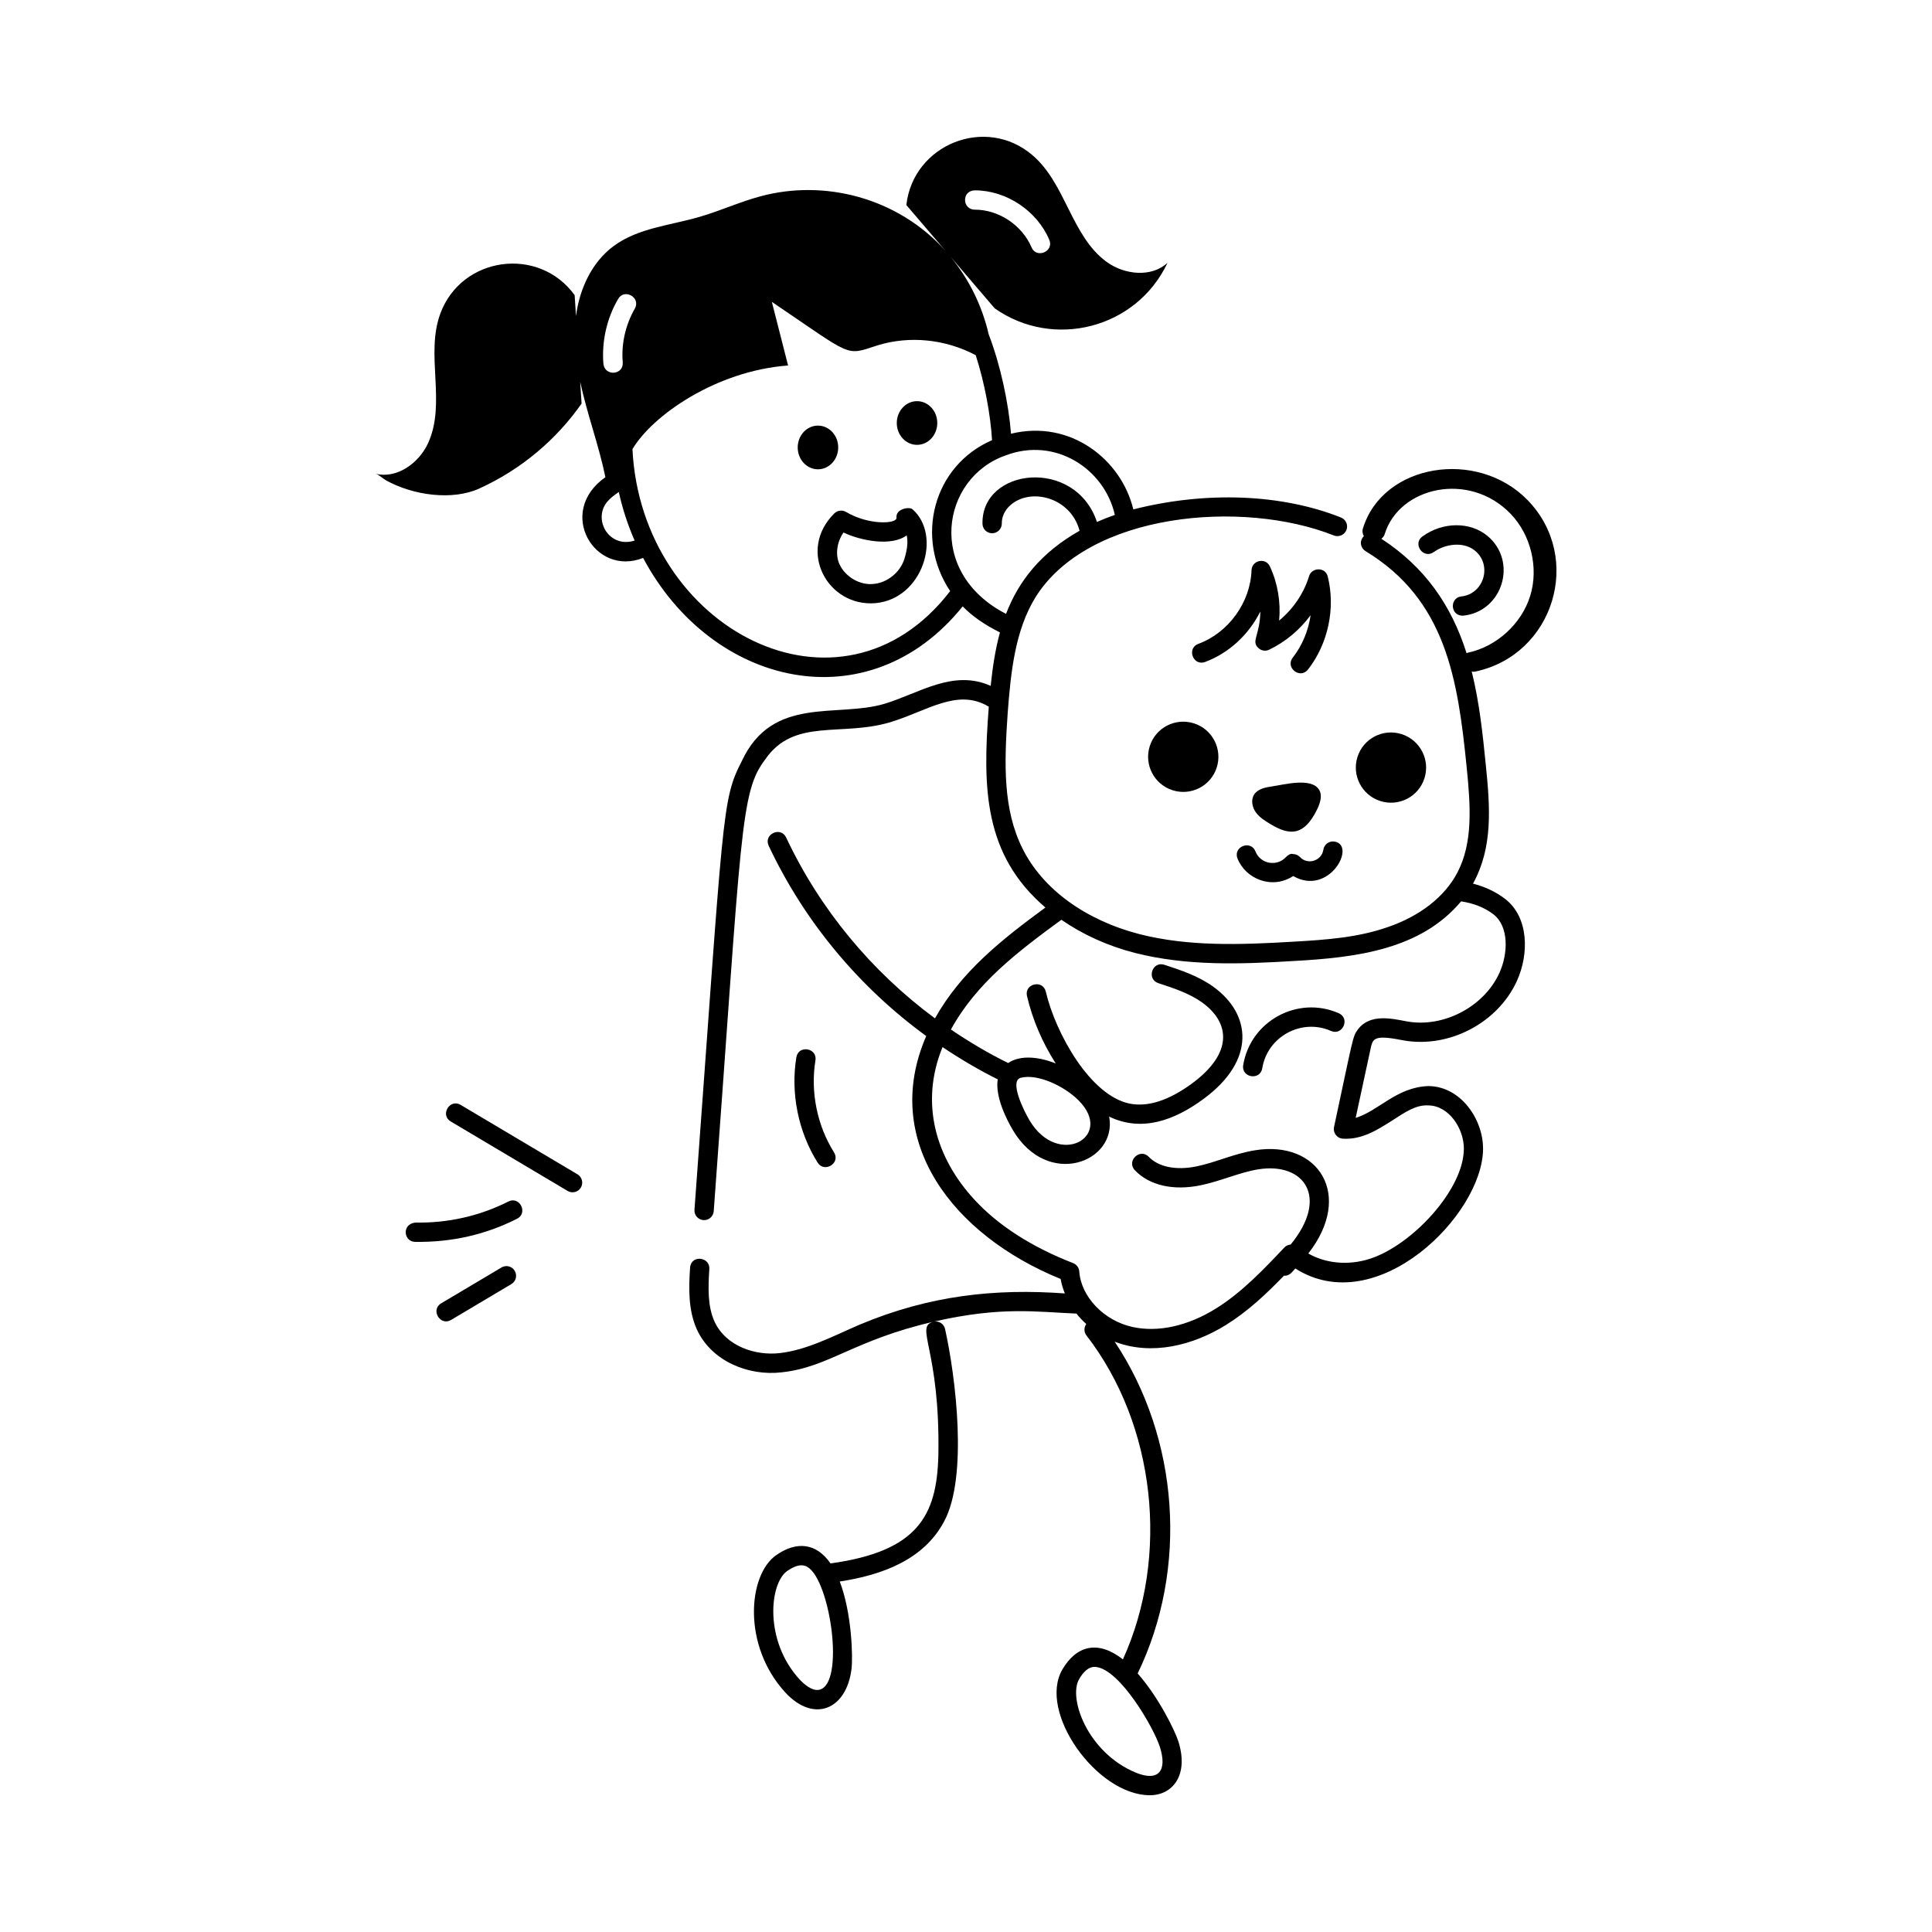 <svg id="Layer_1" enable-background="new 0 0 75 75" viewBox="0 0 75 75" xmlns="http://www.w3.org/2000/svg"><g id="Girl_Teddy" fill="rgb(0,0,0)"><path d="m32.539 17.37c0-.468-.352-.848-.786-.848s-.786.38-.786.848c0 .469.352.848.786.848s.786-.38.786-.848z"/><path d="m35.599 15.573c-.434 0-.786.38-.786.848 0 .468.352.848.786.848s.786-.38.786-.848c0-.469-.352-.848-.786-.848z"/><path d="m18.611 18.962c1.637-.743 3.003-1.916 3.966-3.296l-.054-.844c.274 1.273.718 2.439.979 3.703-1.924 1.346-.422 3.883 1.464 3.133 2.666 5.014 8.757 6.413 12.405 1.882.377.386.848.711 1.447 1.01-.182.664-.286 1.36-.36 2.075-1.461-.655-2.786.294-4.122.696-1.853.552-4.345-.331-5.537 2.219-.793 1.546-.693 1.878-1.84 17.423-.015.206.14.386.346.401.01.001.019.001.028.001.194 0 .359-.15.374-.348 1.097-14.856 1.018-16.249 2.004-17.544 1.111-1.612 2.944-.869 4.839-1.434 1.446-.435 2.617-1.34 3.835-.605-.247 3.174-.193 5.748 2.197 7.796-1.689 1.241-3.263 2.478-4.287 4.303-2.46-1.82-4.463-4.228-5.776-7.019-.211-.451-.889-.129-.679.318 1.386 2.946 3.506 5.484 6.116 7.387-1.776 4.082 1.036 7.73 5.218 9.43.032.193.091.379.163.562-2.675-.194-5.233.062-7.974 1.215-.988.425-2.037.986-3.104 1.102-.896.102-2.068-.238-2.525-1.231-.266-.594-.246-1.3-.198-2.032.032-.482-.715-.564-.748-.049-.052.797-.074 1.638.263 2.391.568 1.237 2.003 1.817 3.291 1.667 1.838-.197 2.784-1.246 5.881-1.961-.725.203.28 1.062.204 5.178-.057 2.36-.809 3.733-4.187 4.201-.553-.801-1.322-.874-2.113-.317-1.089.763-1.321 3.503.361 5.329 1.096 1.188 2.374.678 2.568-.921.054-.439.018-2.144-.457-3.389 1.661-.255 3.265-.849 4.052-2.334.925-1.712.457-5.57.036-7.47-.044-.196-.235-.321-.43-.286 2.629-.601 3.984-.373 5.529-.311.114.145.243.279.382.405-.091.131-.097.308.006.441 2.686 3.473 3.238 8.573 1.417 12.578-.964-.757-1.802-.54-2.347.387-.972 1.654 1.335 4.887 3.394 4.887.88 0 1.523-.777 1.104-2.096-.122-.385-.75-1.694-1.578-2.631 1.973-4.084 1.609-9.121-.892-12.881 1.419.551 3.029.154 4.318-.647.854-.53 1.575-1.214 2.256-1.917.006 0.0.01.006.016.006.202 0 .284-.131.422-.283 3.164 2.016 7.27-2.074 7.288-4.637.008-1.145-.858-2.43-2.116-2.444-1.244.038-1.937.967-2.829 1.235l.571-2.648c.085-.396.094-.589 1.144-.386l.132.024c1.771.319 3.674-.673 4.416-2.315.47-1.042.461-2.469-.466-3.179-.362-.277-.791-.475-1.243-.589.779-1.408.665-2.959.499-4.595-.116-1.158-.243-2.414-.547-3.637h.002c.006-.001.011-.004.017-.005.013.001.022.013.036.013.026 0 .052-.003.078-.008 3.055-.643 4.208-4.418 2.039-6.653-1.951-2.013-5.625-1.423-6.397 1.097-.032.104-.014.211.037.298-.199.201-.118.471.065.582 3.125 1.894 3.583 4.972 3.926 8.389.158 1.555.24 2.936-.36 4.089-.494.942-1.459 1.696-2.721 2.123-1.134.394-2.328.486-3.661.561-2.051.121-4.047.192-5.957-.293-2.105-.545-3.758-1.751-4.537-3.311-.769-1.526-.718-3.292-.582-5.271.123-1.64.297-3.217 1.072-4.484 2.054-3.314 8.06-3.817 11.59-2.411.191.074.411-.018.487-.21.077-.192-.017-.41-.209-.487-2.305-.918-5.243-1.032-8.063-.315-.464-1.933-2.435-3.501-4.748-2.938-.092-1.168-.398-2.635-.866-3.858-.254-1.102-.763-2.141-1.481-3.013l1.714 2.004c2.28 1.605 5.507.787 6.71-1.77-.62.58-1.67.47-2.36-.03-1.379-1-1.586-3.047-2.89-4.15-1.813-1.548-4.626-.413-4.89 1.94l1.517 1.774c-1.862-2.075-4.714-2.78-7.177-2.114-.79.21-1.55.56-2.34.79-1.14.34-2.4.43-3.36 1.14-.848.624-1.329 1.667-1.464 2.719l-.052-.811c-1.389-1.918-4.389-1.513-5.214.714-.592 1.599.242 3.474-.479 5.038-.356.773-1.21 1.385-2.037 1.181.127.031.287.189.405.255 1.066.591 2.583.792 3.629.317zm13.193 46.634c-.292.068-.632-.259-.764-.401-1.378-1.497-1.174-3.722-.482-4.208.487-.339.709-.203.793-.154.88.527 1.462 4.539.453 4.764zm12.276 3.213c-1.868-.784-2.618-2.891-2.188-3.626h0c.152-.259.359-.505.656-.471.938.105 2.24 2.354 2.48 3.109.284.893-.026 1.37-.949.987zm9.545-47.895c.057-.046.105-.103.128-.178.563-1.836 3.274-2.456 4.883-.796.793.817 1.102 2.099.768 3.187s-1.307 1.977-2.423 2.211c-.018.004-.031.015-.048.021-.594-1.879-1.63-3.351-3.309-4.445zm-3.389 16.391c2.441-.134 4.92-.448 6.483-2.314.456.067.897.228 1.251.499.611.468.579 1.521.239 2.274-.594 1.316-2.176 2.147-3.598 1.886-.56-.105-1.431-.318-1.901.317-.208.281-.18.331-.923 3.783-.048.22.11.439.343.453.731.046 1.329-.333 1.906-.699.481-.308.921-.625 1.416-.592.794.009 1.38.899 1.375 1.688-.011 1.599-2.024 3.742-3.645 4.265-.847.274-1.729.178-2.394-.205 1.772-2.264.394-4.402-2.059-4.008-.829.132-1.53.473-2.279.627-.787.163-1.478.024-1.851-.368-.343-.359-.885.158-.543.518.561.589 1.488.801 2.545.585.783-.161 1.524-.505 2.247-.621 1.783-.285 2.76 1.088 1.255 2.92-.086.009-.173.039-.237.107-.815.862-1.659 1.753-2.668 2.38-1.091.677-2.241.931-3.234.713-1.108-.242-1.997-1.169-2.067-2.156-.01-.145-.103-.271-.238-.323-1.615-.629-2.903-1.457-3.829-2.46-1.499-1.621-2.133-3.741-1.241-5.926.686.46 1.398.882 2.142 1.252-.106.69.363 1.59.591 1.975h0c1.354 2.281 4.061 1.241 3.736-.528 1.265.61 2.531.148 3.666-.688 2.049-1.509 1.842-3.301.374-4.356-.582-.418-1.25-.638-1.897-.85-.471-.154-.705.558-.233.713.592.194 1.205.396 1.693.746 1.088.782 1.221 1.963-.381 3.144-.907.668-1.727.929-2.436.784-1.524-.318-2.864-2.721-3.246-4.344-.115-.484-.844-.31-.73.172.218.927.601 1.812 1.114 2.614-.575-.227-1.325-.363-1.847-.016-.773-.38-1.511-.819-2.22-1.3.986-1.801 2.588-3.017 4.287-4.26.817.564 1.778 1.008 2.85 1.285 2.017.513 4.092.442 6.186.314zm-8.368 5.41c1.418 1.415-.79 2.649-1.902.777-.24-.405-.791-1.538-.338-1.653.648-.166 1.683.318 2.24.876zm-4.025-35.326c1.22 0 2.41.79 2.89 1.92.194.461-.508.744-.69.29-.37-.86-1.27-1.46-2.2-1.46 0 0 0 0-.01 0-.2 0-.37-.16-.37-.37s.13-.37.38-.38zm-14.399 12.29c.097-.211.308-.401.578-.578.141.643.347 1.274.614 1.883-.882.286-1.518-.598-1.192-1.306zm1.109-2.245c.775-1.309 3.244-3.037 6.04-3.246-.21-.82-.42-1.65-.63-2.47 3.18 2.148 2.827 2.102 4.1 1.69 1.253-.39 2.653-.236 3.814.38.341 1.053.577 2.314.634 3.3-2.285.989-3.011 3.782-1.626 5.858-4.242 5.522-11.991 1.483-12.333-5.512zm18.725 2.555c-.238.082-.47.173-.694.273-.842-2.517-4.493-2.107-4.444.073.005.204.171.366.375.366h.008c.207-.005.371-.177.367-.384-.006-.248.115-.509.322-.696.783-.712 2.352-.322 2.697.983-1.482.837-2.361 1.936-2.855 3.227-3.124-1.613-2.516-5.278-.017-6.151 1.93-.736 3.842.525 4.241 2.31zm-19.284-8.38c.237-.426.892-.065.65.37-.36.63-.53 1.36-.47 2.08.048.502-.699.567-.75.06-.07-.86.13-1.76.57-2.51z"/><path d="m44.635 28.961c-.23.717.164 1.485.882 1.715.718.231 1.486-.163 1.716-.88s-.164-1.485-.882-1.715-1.486.163-1.716.88z"/><path d="m53.58 31.095c.718.231 1.486-.163 1.716-.88.23-.717-.164-1.484-.882-1.715-.718-.231-1.486.163-1.716.88-.23.716.164 1.484.882 1.715z"/><path d="m49.383 30.528c-.26.037-.551.094-.695.313-.136.208-.081.497.066.698s.366.334.58.462c.741.443 1.291.452 1.796-.58.118-.242.216-.54.074-.768-.302-.483-1.377-.189-1.821-.125z"/><path d="m50.202 34.008c1.398.806 2.477-1.21 1.596-1.34-.199-.028-.395.111-.425.316-.063.432-.604.609-.908.287-.071-.075-.169-.117-.272-.117-.087-.034-.205.045-.276.121-.345.374-.986.27-1.179-.221-.18-.461-.88-.19-.698.273.307.785 1.335 1.222 2.162.68z"/><path d="m34.802 20.099c.024.242-1.082.298-1.958-.225-.146-.086-.334-.064-.456.056-1.458 1.447-.257 3.64 1.596 3.484 1.849-.165 2.594-2.637 1.436-3.647-.116-.104-.658-.019-.618.332zm.304 1.603c-.159.513-.658.919-1.188.965-.526.064-1.089-.266-1.32-.744-.181-.376-.116-.868.146-1.251.67.32 1.864.552 2.454.11.048.212.038.505-.091.92z"/><path d="m48.925 23.739c-.011.938-.376 1.151-.067 1.424.114.102.275.126.411.058.634-.304 1.189-.771 1.609-1.339-.086.597-.323 1.173-.692 1.645-.305.392.285.852.591.463.781-.999 1.074-2.382.766-3.61-.096-.382-.62-.352-.723-.019-.204.673-.62 1.281-1.164 1.729.067-.714-.054-1.445-.357-2.099-.169-.363-.701-.242-.715.146-.043 1.249-.892 2.424-2.063 2.857-.467.171-.203.878.26.703.934-.345 1.701-1.071 2.144-1.957z"/><path d="m49.001 41.469c.203-1.24 1.534-1.949 2.667-1.448.456.197.755-.487.302-.688-1.589-.698-3.428.3-3.709 2.015-.081.488.659.612.74.121z"/><path d="m22.549 46.101c.106-.178.047-.408-.131-.514l-4.535-2.695c-.423-.255-.812.391-.383.645l4.535 2.695c.176.106.408.048.514-.131z"/><path d="m19.732 46.644c-1.11.562-2.359.841-3.599.815-.54.049-.476.739-.018.75 1.426.022 2.748-.285 3.955-.897.444-.223.101-.896-.339-.668z"/><path d="m19.468 49.203-2.34 1.391c-.427.253-.038.898.384.645l2.339-1.391c.178-.105.237-.336.131-.514-.105-.178-.335-.238-.514-.131z"/><path d="m30.914 41.044c-.227 1.398.074 2.889.826 4.088.261.414.9.024.636-.398-.657-1.047-.919-2.348-.721-3.568.079-.491-.662-.61-.74-.121z"/><path d="m57.739 20.801c-.673-.556-1.731-.547-2.519.022-.398.288.031.897.44.607.436-.315 1.154-.421 1.6-.052.681.563.342 1.68-.529 1.775-.476.054-.432.782.083.746 1.528-.171 2.113-2.114.924-3.1z"/></g></svg>